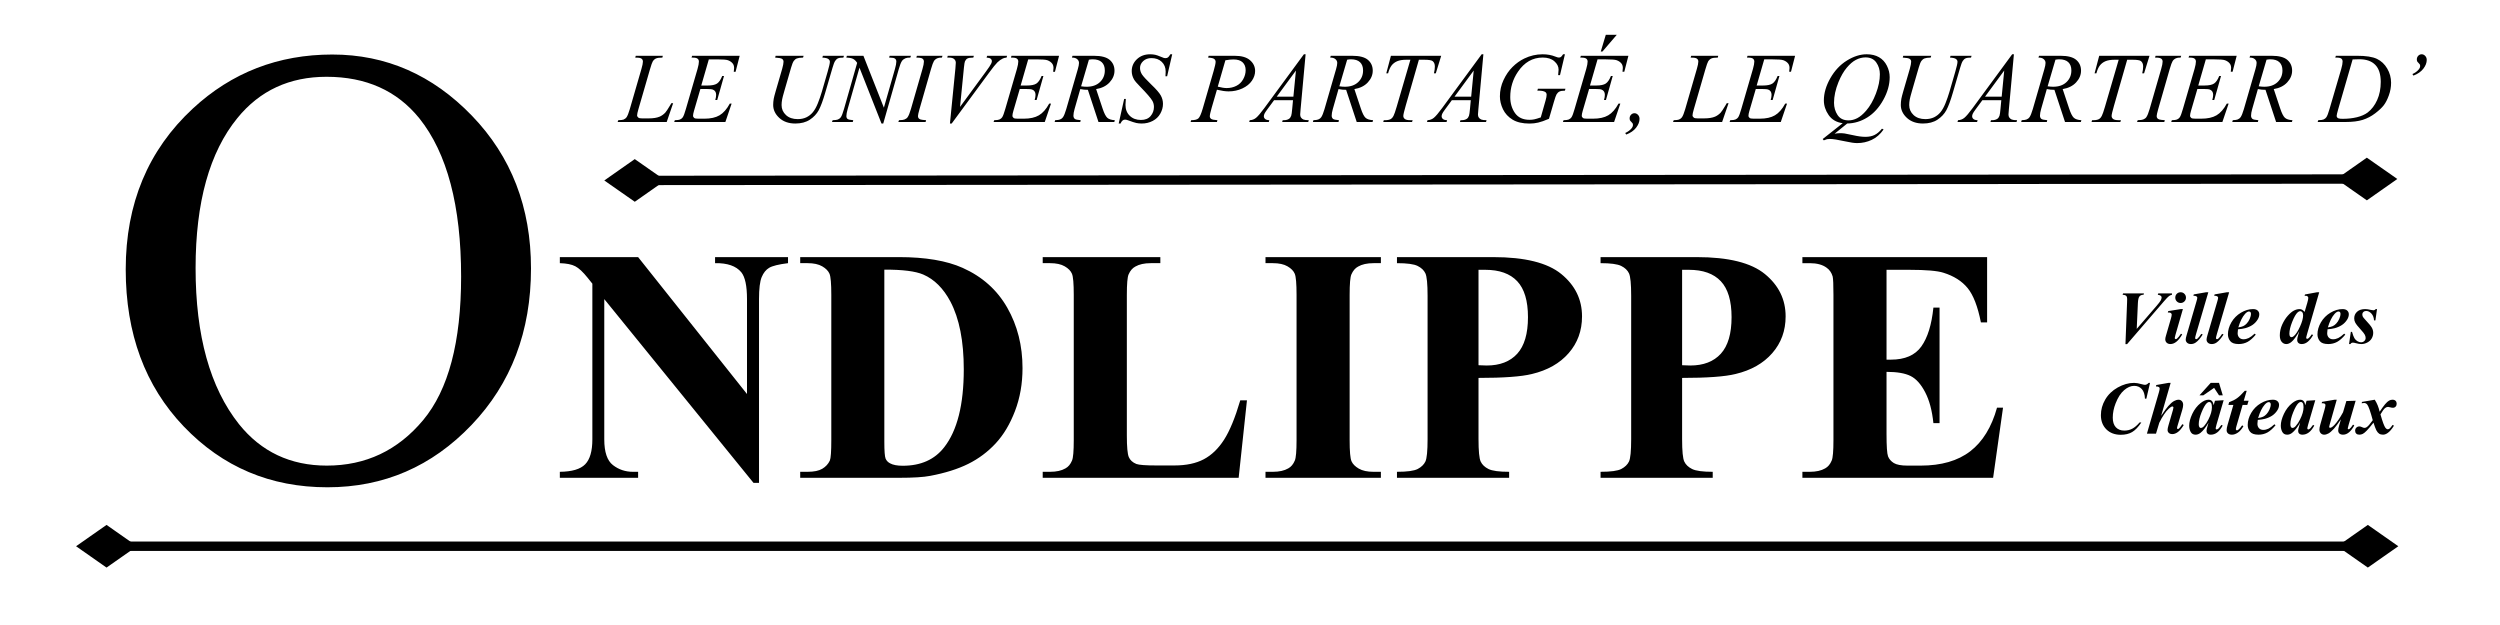 <svg version="1.1" viewBox="0.0 0.0 800.0 200.0" fill="none" stroke="none" stroke-linecap="square" stroke-miterlimit="10" xmlns:xlink="http://www.w3.org/1999/xlink" xmlns="http://www.w3.org/2000/svg"><clipPath id="p.0"><path d="m0 0l800.0 0l0 200.0l-800.0 0l0 -200.0z" clip-rule="nonzero"/></clipPath><g clip-path="url(#p.0)"><path fill="#000000" fill-opacity="0.0" d="m0 0l800.0 0l0 200.0l-800.0 0z" fill-rule="evenodd"/><path fill="#000000" fill-opacity="0.0" d="m24.199 -39.99l775.811 0l0 249.89l-775.811 0z" fill-rule="evenodd"/><path fill="#000000" d="m106.34 17.447q25.781 0 44.672 19.578q18.906 19.578 18.906 48.875q0 30.188 -19.047 50.109q-19.031 19.922 -46.094 19.922q-27.344 0 -45.953 -19.438q-18.594 -19.438 -18.594 -50.297q0 -31.547 21.484 -51.469q18.656 -17.281 44.625 -17.281zm-1.844 7.125q-17.781 0 -28.516 13.188q-13.391 16.406 -13.391 48.047q0 32.422 13.875 49.906q10.641 13.281 28.125 13.281q18.656 0 30.812 -14.547q12.156 -14.562 12.156 -45.906q0 -33.984 -13.375 -50.688q-10.75 -13.281 -29.688 -13.281z" fill-rule="nonzero"/><path fill="#000000" d="m204.196 82.275l34.844 43.812l0 -30.375q0 -6.344 -1.828 -8.594q-2.5 -3.016 -8.391 -2.906l0 -1.938l23.344 0l0 1.938q-4.484 0.562 -6.031 1.484q-1.531 0.906 -2.391 2.969q-0.859 2.047 -0.859 7.047l0 58.797l-1.766 0l-47.75 -58.797l0 44.891q0 6.094 2.781 8.234q2.781 2.141 6.375 2.141l1.672 0l0 1.922l-25.047 0l0 -1.922q5.828 -0.062 8.109 -2.406q2.297 -2.344 2.297 -7.969l0 -49.828l-1.5 -1.875q-2.25 -2.812 -3.969 -3.703q-1.719 -0.891 -4.938 -0.984l0 -1.938l25.047 0zm51.867 70.625l0 -1.922l2.344 0q3.078 0 4.719 -0.969q1.641 -0.969 2.422 -2.625q0.469 -1.094 0.469 -6.562l0 -46.453q0 -5.422 -0.578 -6.766q-0.578 -1.359 -2.328 -2.375q-1.734 -1.016 -4.703 -1.016l-2.344 0l0 -1.938l31.609 0q12.656 0 20.359 3.438q9.438 4.219 14.297 12.766q4.875 8.547 4.875 19.328q0 7.438 -2.406 13.719q-2.391 6.266 -6.188 10.359q-3.797 4.094 -8.781 6.562q-4.969 2.469 -12.156 3.828q-3.172 0.625 -10.0 0.625l-31.609 0zm26.922 -66.609l0 55.094q0 4.375 0.406 5.375q0.422 0.984 1.422 1.5q1.406 0.781 4.062 0.781q8.688 0 13.281 -5.938q6.25 -8.016 6.25 -24.891q0 -13.594 -4.281 -21.719q-3.375 -6.344 -8.688 -8.641q-3.75 -1.609 -12.453 -1.562zm116.039 41.812l-2.656 24.797l-62.703 0l0 -1.922l2.344 0q3.062 0 4.938 -1.094q1.359 -0.734 2.094 -2.5q0.562 -1.25 0.562 -6.562l0 -46.453q0 -5.422 -0.578 -6.766q-0.562 -1.359 -2.312 -2.375q-1.734 -1.016 -4.703 -1.016l-2.344 0l0 -1.938l37.641 0l0 1.938l-3.062 0q-3.078 0 -4.953 1.094q-1.359 0.719 -2.141 2.5q-0.562 1.25 -0.562 6.562l0 44.984q0 5.422 0.625 6.906q0.625 1.484 2.438 2.219q1.312 0.469 6.312 0.469l5.875 0q5.625 0 9.375 -1.984q3.75 -1.984 6.484 -6.25q2.734 -4.266 5.188 -12.609l2.141 0zm42.858 22.875l0 1.922l-36.922 0l0 -1.922l2.344 0q3.062 0 4.938 -1.094q1.359 -0.734 2.094 -2.5q0.562 -1.25 0.562 -6.562l0 -46.453q0 -5.422 -0.578 -6.766q-0.562 -1.359 -2.312 -2.375q-1.734 -1.016 -4.703 -1.016l-2.344 0l0 -1.938l36.922 0l0 1.938l-2.344 0q-3.078 0 -4.953 1.094q-1.359 0.719 -2.141 2.5q-0.562 1.25 -0.562 6.562l0 46.453q0 5.406 0.594 6.766q0.594 1.359 2.344 2.375q1.75 1.016 4.719 1.016l2.344 0zm31.241 -30.047l0 19.578q0 5.719 0.703 7.203q0.703 1.484 2.5 2.375q1.797 0.891 6.594 0.891l0 1.922l-35.891 0l0 -1.922q4.906 0 6.641 -0.906q1.75 -0.922 2.453 -2.375q0.703 -1.469 0.703 -7.188l0 -45.828q0 -5.734 -0.703 -7.219q-0.703 -1.484 -2.484 -2.359q-1.766 -0.891 -6.609 -0.891l0 -1.938l30.781 0q15.203 0 21.812 5.422q6.625 5.422 6.625 13.547q0 6.875 -4.281 11.766q-4.266 4.891 -11.766 6.672q-5.047 1.25 -17.078 1.25zm0 -34.594l0 30.531q1.719 0.094 2.609 0.094q6.344 0 9.781 -3.766q3.438 -3.781 3.438 -11.703q0 -7.859 -3.438 -11.5q-3.438 -3.656 -10.25 -3.656l-2.141 0zm65.15 34.594l0 19.578q0 5.719 0.703 7.203q0.703 1.484 2.5 2.375q1.797 0.891 6.594 0.891l0 1.922l-35.891 0l0 -1.922q4.906 0 6.641 -0.906q1.75 -0.922 2.453 -2.375q0.703 -1.469 0.703 -7.188l0 -45.828q0 -5.734 -0.703 -7.219q-0.703 -1.484 -2.484 -2.359q-1.766 -0.891 -6.609 -0.891l0 -1.938l30.781 0q15.203 0 21.812 5.422q6.625 5.422 6.625 13.547q0 6.875 -4.281 11.766q-4.266 4.891 -11.766 6.672q-5.047 1.25 -17.078 1.25zm0 -34.594l0 30.531q1.719 0.094 2.609 0.094q6.344 0 9.781 -3.766q3.438 -3.781 3.438 -11.703q0 -7.859 -3.438 -11.5q-3.438 -3.656 -10.25 -3.656l-2.141 0zm65.416 0l0 28.75l1.406 0q6.719 0 9.734 -4.219q3.016 -4.219 3.859 -12.438l1.969 0l0 36.969l-1.969 0q-0.625 -6.047 -2.641 -9.891q-2.0 -3.859 -4.656 -5.188q-2.656 -1.328 -7.703 -1.328l0 19.891q0 5.844 0.484 7.141q0.5 1.297 1.844 2.141q1.359 0.828 4.391 0.828l4.219 0q9.891 0 15.844 -4.578q5.969 -4.594 8.578 -13.969l1.922 0l-3.172 22.453l-61.031 0l0 -1.922l2.344 0q3.062 0 4.938 -1.094q1.359 -0.734 2.094 -2.5q0.562 -1.25 0.562 -6.562l0 -46.453q0 -4.797 -0.25 -5.891q-0.531 -1.828 -1.938 -2.812q-1.969 -1.453 -5.406 -1.453l-2.344 0l0 -1.938l59.109 0l0 20.891l-1.984 0q-1.516 -7.656 -4.25 -10.984q-2.734 -3.344 -7.734 -4.906q-2.906 -0.938 -10.938 -0.938l-7.281 0z" fill-rule="nonzero"/><path fill="#000000" fill-opacity="0.0" d="m189.669 -0.677l610.331 0l0 51.937l-610.331 0z" fill-rule="evenodd"/><path fill="#000000" d="m213.341 39.043l-15.703 0l0.219 -0.578q1.25 -0.031 1.672 -0.203q0.656 -0.281 0.969 -0.734q0.484 -0.719 1.031 -2.594l3.734 -12.891q0.469 -1.594 0.469 -2.344q0 -0.594 -0.438 -0.922q-0.422 -0.328 -1.609 -0.328q-0.266 0 -0.422 -0.016l0.188 -0.578l8.641 0l-0.125 0.578q-1.453 0 -2.062 0.281q-0.609 0.281 -1.016 0.922q-0.281 0.422 -0.922 2.625l-3.672 12.672q-0.422 1.438 -0.422 2.0q0 0.375 0.422 0.719q0.266 0.234 1.203 0.234l2.047 0q2.234 0 3.547 -0.562q0.969 -0.422 1.781 -1.266q0.438 -0.469 1.547 -2.328l0.406 -0.703l0.578 0l-2.062 6.016zm13.484 -20.047l-2.422 8.375l1.984 0q2.125 0 3.078 -0.641q0.953 -0.656 1.641 -2.406l0.578 0l-2.172 7.688l-0.625 0q0.281 -0.969 0.281 -1.656q0 -0.672 -0.281 -1.078q-0.266 -0.406 -0.75 -0.594q-0.469 -0.203 -2.0 -0.203l-2.016 0l-2.047 7.016q-0.297 1.016 -0.297 1.547q0 0.406 0.391 0.719q0.266 0.219 1.328 0.219l1.875 0q3.047 0 4.875 -1.078q1.844 -1.078 3.297 -3.75l0.578 0l-2.0 5.891l-16.375 0l0.203 -0.578q1.219 -0.031 1.641 -0.219q0.625 -0.281 0.906 -0.719q0.422 -0.641 1.0 -2.688l3.719 -12.781q0.438 -1.547 0.438 -2.359q0 -0.594 -0.422 -0.922q-0.406 -0.344 -1.609 -0.344l-0.328 0l0.188 -0.578l15.219 0l-1.312 5.109l-0.578 0q0.109 -0.719 0.109 -1.203q0 -0.828 -0.406 -1.391q-0.531 -0.719 -1.547 -1.094q-0.75 -0.281 -3.453 -0.281l-2.688 0zm21.375 -1.141l8.953 0l-0.172 0.578q-1.375 0.031 -1.969 0.266q-0.578 0.219 -1.0 0.797q-0.406 0.578 -0.859 2.141l-2.172 7.5q-0.578 2.0 -0.688 2.625q-0.188 1.0 -0.188 1.859q0 1.891 1.406 3.203q1.406 1.297 3.766 1.297q1.547 0 2.766 -0.578q1.219 -0.594 2.078 -1.641q0.875 -1.062 1.594 -2.859q0.719 -1.812 1.266 -3.656l1.875 -6.469q0.703 -2.422 0.703 -3.156q0 -0.516 -0.484 -0.875q-0.469 -0.375 -1.922 -0.453l0.172 -0.578l6.734 0l-0.172 0.578q-1.188 0 -1.719 0.234q-0.516 0.219 -0.906 0.812q-0.391 0.578 -0.875 2.266l-2.297 7.859q-1.109 3.828 -2.094 5.656q-0.984 1.812 -2.859 3.047q-1.859 1.219 -4.625 1.219q-3.188 0 -5.141 -1.797q-1.953 -1.812 -1.953 -4.141q0 -0.922 0.172 -1.969q0.125 -0.688 0.609 -2.375l2.094 -7.203q0.438 -1.562 0.438 -2.297q0 -0.578 -0.453 -0.891q-0.438 -0.328 -2.234 -0.422l0.156 -0.578zm28.094 0l6.547 16.609l3.547 -12.406q0.438 -1.531 0.438 -2.375q0 -0.578 -0.406 -0.906q-0.406 -0.328 -1.516 -0.328q-0.188 0 -0.391 -0.016l0.172 -0.578l6.812 0l-0.188 0.578q-1.062 -0.016 -1.578 0.219q-0.734 0.328 -1.094 0.844q-0.5 0.734 -1.016 2.562l-4.984 17.469l-0.562 0l-7.047 -17.875l-3.766 13.203q-0.422 1.5 -0.422 2.297q0 0.594 0.375 0.906q0.391 0.297 1.828 0.406l-0.156 0.578l-6.656 0l0.219 -0.578q1.25 -0.031 1.672 -0.219q0.641 -0.281 0.953 -0.734q0.453 -0.688 1.016 -2.656l4.203 -14.734q-0.609 -0.938 -1.312 -1.281q-0.688 -0.359 -2.156 -0.406l0.172 -0.578l5.297 0zm20.062 20.609l-0.172 0.578l-8.719 0l0.219 -0.578q1.312 -0.031 1.734 -0.219q0.688 -0.266 1.016 -0.734q0.516 -0.734 1.062 -2.625l3.688 -12.781q0.469 -1.594 0.469 -2.406q0 -0.406 -0.203 -0.688q-0.203 -0.281 -0.625 -0.422q-0.406 -0.156 -1.609 -0.156l0.188 -0.578l8.188 0l-0.172 0.578q-1.0 -0.016 -1.484 0.219q-0.703 0.312 -1.078 0.891q-0.359 0.578 -0.938 2.562l-3.672 12.781q-0.5 1.766 -0.5 2.25q0 0.391 0.188 0.672q0.203 0.266 0.625 0.422q0.438 0.141 1.797 0.234zm7.625 1.062l1.75 -17.641q0.125 -1.344 0.125 -1.812q0 -0.703 -0.531 -1.172q-0.516 -0.469 -1.641 -0.469l-0.562 0l0.156 -0.578l8.359 0l-0.172 0.578q-1.359 0.016 -1.875 0.281q-0.5 0.266 -0.797 0.906q-0.156 0.344 -0.328 1.953l-1.25 12.641l8.266 -11.281q1.344 -1.828 1.688 -2.547q0.234 -0.484 0.234 -0.844q0 -0.422 -0.359 -0.734q-0.359 -0.312 -1.344 -0.375l0.188 -0.578l6.375 0l-0.156 0.578q-0.766 0.062 -1.219 0.297q-0.859 0.406 -1.719 1.234q-0.844 0.828 -2.688 3.344l-11.938 16.219l-0.562 0zm25.047 -20.531l-2.422 8.375l1.984 0q2.125 0 3.078 -0.641q0.953 -0.656 1.641 -2.406l0.578 0l-2.172 7.688l-0.625 0q0.281 -0.969 0.281 -1.656q0 -0.672 -0.281 -1.078q-0.266 -0.406 -0.75 -0.594q-0.469 -0.203 -2.0 -0.203l-2.016 0l-2.047 7.016q-0.297 1.016 -0.297 1.547q0 0.406 0.391 0.719q0.266 0.219 1.328 0.219l1.875 0q3.047 0 4.875 -1.078q1.844 -1.078 3.297 -3.75l0.578 0l-2.0 5.891l-16.375 0l0.203 -0.578q1.219 -0.031 1.641 -0.219q0.625 -0.281 0.906 -0.719q0.422 -0.641 1.0 -2.688l3.719 -12.781q0.438 -1.547 0.438 -2.359q0 -0.594 -0.422 -0.922q-0.406 -0.344 -1.609 -0.344l-0.328 0l0.188 -0.578l15.219 0l-1.312 5.109l-0.578 0q0.109 -0.719 0.109 -1.203q0 -0.828 -0.406 -1.391q-0.531 -0.719 -1.547 -1.094q-0.75 -0.281 -3.453 -0.281l-2.688 0zm22.484 20.047l-3.391 -10.297q-1.188 0.016 -2.438 -0.234l-1.828 6.406q-0.359 1.25 -0.359 2.109q0 0.656 0.453 1.031q0.344 0.281 1.875 0.406l-0.141 0.578l-8.203 0l0.172 -0.578q1.156 -0.047 1.562 -0.234q0.641 -0.266 0.938 -0.719q0.5 -0.734 1.047 -2.594l3.703 -12.797q0.375 -1.281 0.375 -1.984q0 -0.719 -0.594 -1.219q-0.578 -0.5 -1.672 -0.484l0.188 -0.578l6.906 0q3.469 0 5.0 1.312q1.531 1.312 1.531 3.453q0 2.047 -1.578 3.75q-1.562 1.688 -4.297 2.141l2.062 6.203q0.75 2.281 1.5 2.969q0.75 0.688 2.422 0.781l-0.172 0.578l-5.062 0zm-5.562 -11.422q1.0 0.141 1.781 0.141q2.688 0 4.25 -1.484q1.562 -1.5 1.562 -3.719q0 -1.734 -0.984 -2.656q-0.969 -0.922 -2.922 -0.922q-0.5 0 -1.188 0.125l-2.5 8.516zm12.031 11.906l1.75 -7.859l0.531 0q-0.109 1.141 -0.109 1.891q0 2.141 1.359 3.484q1.375 1.344 3.578 1.344q2.047 0 3.109 -1.25q1.062 -1.266 1.062 -2.906q0 -1.062 -0.484 -1.938q-0.734 -1.297 -3.922 -4.562q-1.547 -1.562 -1.984 -2.328q-0.719 -1.266 -0.719 -2.656q0 -2.219 1.656 -3.797q1.656 -1.578 4.25 -1.578q0.875 0 1.656 0.172q0.484 0.094 1.766 0.625q0.906 0.359 1.0 0.391q0.219 0.047 0.484 0.047q0.453 0 0.781 -0.234q0.328 -0.234 0.766 -1.0l0.594 0l-1.625 7.031l-0.531 0q0.062 -0.938 0.062 -1.516q0 -1.891 -1.25 -3.094q-1.25 -1.203 -3.297 -1.203q-1.625 0 -2.641 0.953q-1.016 0.953 -1.016 2.203q0 1.094 0.641 2.094q0.656 0.984 2.984 3.234q2.344 2.234 3.031 3.5q0.688 1.25 0.688 2.672q0 1.609 -0.859 3.125q-0.844 1.5 -2.438 2.328q-1.594 0.828 -3.484 0.828q-0.938 0 -1.75 -0.172q-0.812 -0.172 -2.594 -0.844q-0.609 -0.234 -1.016 -0.234q-0.922 0 -1.438 1.25l-0.594 0zm28.781 -21.672l8.344 0q3.281 0 4.906 1.422q1.625 1.406 1.625 3.438q0 1.609 -1.031 3.125q-1.031 1.516 -3.062 2.469q-2.031 0.938 -4.391 0.938q-1.469 0 -3.734 -0.531l-1.688 5.781q-0.594 2.062 -0.594 2.719q0 0.5 0.422 0.828q0.422 0.328 2.016 0.422l-0.156 0.578l-8.422 0l0.172 -0.578q1.656 0 2.297 -0.562q0.656 -0.578 1.406 -3.156l3.5 -12.062q0.625 -2.172 0.625 -2.906q0 -0.547 -0.453 -0.906q-0.438 -0.359 -1.953 -0.438l0.172 -0.578zm2.922 9.875q1.766 0.453 2.844 0.453q1.703 0 3.094 -0.703q1.406 -0.703 2.188 -2.109q0.797 -1.406 0.797 -2.922q0 -1.578 -0.969 -2.5q-0.969 -0.922 -2.938 -0.922q-1.062 0 -2.578 0.266l-2.438 8.438zm28.109 -10.359l-1.609 17.625q-0.125 1.234 -0.125 1.625q0 0.625 0.234 0.953q0.297 0.453 0.797 0.672q0.516 0.219 1.719 0.219l-0.172 0.578l-8.344 0l0.172 -0.578l0.359 0q1.016 0 1.656 -0.438q0.453 -0.297 0.703 -0.984q0.172 -0.484 0.328 -2.281l0.25 -2.688l-6.062 0l-2.156 2.922q-0.734 0.984 -0.922 1.422q-0.188 0.422 -0.188 0.797q0 0.5 0.406 0.859q0.406 0.359 1.344 0.391l-0.172 0.578l-6.266 0l0.172 -0.578q1.156 -0.047 2.031 -0.766q0.891 -0.734 2.641 -3.109l12.656 -17.219l0.547 0zm-3.094 5.203l-6.141 8.359l5.328 0l0.812 -8.359zm19.453 16.469l-3.391 -10.297q-1.188 0.016 -2.438 -0.234l-1.828 6.406q-0.359 1.25 -0.359 2.109q0 0.656 0.453 1.031q0.344 0.281 1.875 0.406l-0.141 0.578l-8.203 0l0.172 -0.578q1.156 -0.047 1.562 -0.234q0.641 -0.266 0.938 -0.719q0.5 -0.734 1.047 -2.594l3.703 -12.797q0.375 -1.281 0.375 -1.984q0 -0.719 -0.594 -1.219q-0.578 -0.5 -1.672 -0.484l0.188 -0.578l6.906 0q3.469 0 5.0 1.312q1.531 1.312 1.531 3.453q0 2.047 -1.578 3.75q-1.562 1.688 -4.297 2.141l2.062 6.203q0.75 2.281 1.5 2.969q0.75 0.688 2.422 0.781l-0.172 0.578l-5.062 0zm-5.562 -11.422q1.0 0.141 1.781 0.141q2.688 0 4.25 -1.484q1.562 -1.5 1.562 -3.719q0 -1.734 -0.984 -2.656q-0.969 -0.922 -2.922 -0.922q-0.5 0 -1.188 0.125l-2.5 8.516zm16.5 -9.766l16.094 0l-1.734 5.625l-0.594 0q0.297 -1.234 0.297 -2.203q0 -1.141 -0.703 -1.719q-0.531 -0.438 -2.734 -0.438l-1.672 0l-4.188 14.594q-0.797 2.75 -0.797 3.391q0 0.594 0.5 0.984q0.5 0.375 1.766 0.375l0.719 0l-0.188 0.578l-9.219 0l0.172 -0.578l0.406 0q1.219 0 1.875 -0.391q0.453 -0.266 0.812 -0.953q0.375 -0.703 1.031 -2.953l4.391 -15.047l-1.266 0q-1.828 0 -2.953 0.469q-1.109 0.469 -1.797 1.359q-0.688 0.891 -1.125 2.531l-0.578 0l1.484 -5.625zm29.594 -0.484l-1.609 17.625q-0.125 1.234 -0.125 1.625q0 0.625 0.234 0.953q0.297 0.453 0.797 0.672q0.516 0.219 1.719 0.219l-0.172 0.578l-8.344 0l0.172 -0.578l0.359 0q1.016 0 1.656 -0.438q0.453 -0.297 0.703 -0.984q0.172 -0.484 0.328 -2.281l0.25 -2.688l-6.062 0l-2.156 2.922q-0.734 0.984 -0.922 1.422q-0.188 0.422 -0.188 0.797q0 0.5 0.406 0.859q0.406 0.359 1.344 0.391l-0.172 0.578l-6.266 0l0.172 -0.578q1.156 -0.047 2.031 -0.766q0.891 -0.734 2.641 -3.109l12.656 -17.219l0.547 0zm-3.094 5.203l-6.141 8.359l5.328 0l0.812 -8.359zm29.188 -5.203l-1.578 6.672l-0.594 0q0.141 -1.172 0.141 -1.734q0 -1.531 -1.359 -2.703q-1.344 -1.188 -3.719 -1.188q-4.859 0 -7.938 4.562q-2.453 3.609 -2.453 8.078q0 2.969 1.516 5.125q1.516 2.156 4.672 2.156q0.781 0 1.469 -0.141q0.703 -0.141 2.109 -0.625l1.547 -5.453q0.328 -1.125 0.328 -1.797q0 -0.562 -0.406 -0.859q-0.656 -0.453 -2.125 -0.453l-0.438 0l0.172 -0.609l8.812 0l-0.156 0.609q-1.203 0.016 -1.75 0.281q-0.547 0.266 -0.938 0.906q-0.266 0.422 -0.859 2.453l-1.562 5.359q-2.141 0.922 -3.453 1.219q-1.312 0.312 -2.766 0.312q-3.344 0 -5.422 -1.25q-2.078 -1.266 -3.078 -3.328q-0.984 -2.078 -0.984 -4.125q0 -2.75 1.156 -5.219q1.156 -2.484 2.875 -4.188q1.734 -1.719 3.766 -2.703q2.797 -1.359 5.875 -1.359q2.266 0 4.094 0.75q0.734 0.297 1.078 0.297q0.391 0 0.656 -0.172q0.281 -0.188 0.719 -0.875l0.594 0zm10.438 1.625l-2.422 8.375l1.984 0q2.125 0 3.078 -0.641q0.953 -0.656 1.641 -2.406l0.578 0l-2.172 7.688l-0.625 0q0.281 -0.969 0.281 -1.656q0 -0.672 -0.281 -1.078q-0.266 -0.406 -0.75 -0.594q-0.469 -0.203 -2 -0.203l-2.016 0l-2.047 7.016q-0.297 1.016 -0.297 1.547q0 0.406 0.391 0.719q0.266 0.219 1.328 0.219l1.875 0q3.047 0 4.875 -1.078q1.844 -1.078 3.297 -3.75l0.578 0l-2.0 5.891l-16.375 0l0.203 -0.578q1.219 -0.031 1.641 -0.219q0.625 -0.281 0.906 -0.719q0.422 -0.641 1.0 -2.688l3.719 -12.781q0.438 -1.547 0.438 -2.359q0 -0.594 -0.422 -0.922q-0.406 -0.344 -1.609 -0.344l-0.328 0l0.188 -0.578l15.219 0l-1.312 5.109l-0.578 0q0.109 -0.719 0.109 -1.203q0 -0.828 -0.406 -1.391q-0.531 -0.719 -1.547 -1.094q-0.75 -0.281 -3.453 -0.281l-2.688 0zm6.156 -7.859l-4.594 5.359l-0.531 0l1.609 -5.359l3.516 0zm2.703 31.422q1.172 -0.531 1.906 -1.344q0.562 -0.625 0.562 -1.203q0 -0.281 -0.094 -0.516q-0.062 -0.125 -0.438 -0.5q-0.375 -0.375 -0.422 -0.516q-0.109 -0.266 -0.109 -0.609q0 -0.672 0.453 -1.156q0.469 -0.484 1.094 -0.484q0.641 0 1.125 0.516q0.5 0.516 0.5 1.297q0 1.391 -1.094 2.812q-1.094 1.422 -3.172 2.203l-0.312 -0.5zm31.0 -3.516l-15.703 0l0.219 -0.578q1.25 -0.031 1.672 -0.203q0.656 -0.281 0.969 -0.734q0.484 -0.719 1.031 -2.594l3.734 -12.891q0.469 -1.594 0.469 -2.344q0 -0.594 -0.438 -0.922q-0.422 -0.328 -1.609 -0.328q-0.266 0 -0.422 -0.016l0.188 -0.578l8.641 0l-0.125 0.578q-1.453 0 -2.062 0.281q-0.609 0.281 -1.016 0.922q-0.281 0.422 -0.922 2.625l-3.672 12.672q-0.422 1.438 -0.422 2.0q0 0.375 0.422 0.719q0.266 0.234 1.203 0.234l2.047 0q2.234 0 3.547 -0.562q0.969 -0.422 1.781 -1.266q0.438 -0.469 1.547 -2.328l0.406 -0.703l0.578 0l-2.062 6.016zm13.484 -20.047l-2.422 8.375l1.984 0q2.125 0 3.078 -0.641q0.953 -0.656 1.641 -2.406l0.578 0l-2.172 7.688l-0.625 0q0.281 -0.969 0.281 -1.656q0 -0.672 -0.281 -1.078q-0.266 -0.406 -0.75 -0.594q-0.469 -0.203 -2.0 -0.203l-2.016 0l-2.047 7.016q-0.297 1.016 -0.297 1.547q0 0.406 0.391 0.719q0.266 0.219 1.328 0.219l1.875 0q3.047 0 4.875 -1.078q1.844 -1.078 3.297 -3.75l0.578 0l-2.0 5.891l-16.375 0l0.203 -0.578q1.219 -0.031 1.641 -0.219q0.625 -0.281 0.906 -0.719q0.422 -0.641 1.0 -2.688l3.719 -12.781q0.438 -1.547 0.438 -2.359q0 -0.594 -0.422 -0.922q-0.406 -0.344 -1.609 -0.344l-0.328 0l0.188 -0.578l15.219 0l-1.312 5.109l-0.578 0q0.109 -0.719 0.109 -1.203q0 -0.828 -0.406 -1.391q-0.531 -0.719 -1.547 -1.094q-0.75 -0.281 -3.453 -0.281l-2.688 0zm26.547 20.531l-4.031 3.266q0.953 -0.172 1.766 -0.172q0.781 0 1.438 0.094q0.672 0.094 2.844 0.578q2.188 0.5 3.812 0.5q1.734 0 2.938 -0.609q1.219 -0.594 2.359 -2.0l0.516 0.25q-1.609 2.312 -3.797 3.328q-2.188 1.031 -4.641 1.031q-1.359 0 -3.719 -0.531q-3.609 -0.797 -5.047 -0.797q-0.547 0 -0.891 0.078q-0.344 0.078 -1.031 0.375l-0.359 -0.422l6.406 -5.062q-2.969 -0.406 -4.5 -2.609q-1.531 -2.203 -1.531 -4.703q0 -3.422 2.062 -7.078q2.078 -3.656 5.297 -5.656q3.234 -2.016 6.344 -2.016q2.312 0 3.938 0.938q1.641 0.938 2.531 2.734q0.891 1.781 0.891 3.656q0 3.594 -2.047 7.281q-2.047 3.688 -5.094 5.594q-3.031 1.891 -6.453 1.953zm5.859 -21.156q-1.562 0 -3.062 0.781q-1.484 0.766 -2.953 2.531q-1.469 1.75 -2.641 4.594q-1.422 3.5 -1.422 6.609q0 2.219 1.141 3.938q1.141 1.703 3.5 1.703q1.406 0 2.781 -0.703q1.375 -0.703 2.844 -2.391q1.875 -2.156 3.141 -5.484q1.266 -3.328 1.266 -6.188q0 -2.109 -1.141 -3.75q-1.141 -1.641 -3.453 -1.641zm12.078 -0.516l8.953 0l-0.172 0.578q-1.375 0.031 -1.969 0.266q-0.578 0.219 -1.0 0.797q-0.406 0.578 -0.859 2.141l-2.172 7.5q-0.578 2.0 -0.688 2.625q-0.188 1.0 -0.188 1.859q0 1.891 1.406 3.203q1.406 1.297 3.766 1.297q1.547 0 2.766 -0.578q1.219 -0.594 2.078 -1.641q0.875 -1.062 1.594 -2.859q0.719 -1.812 1.266 -3.656l1.875 -6.469q0.703 -2.422 0.703 -3.156q0 -0.516 -0.484 -0.875q-0.469 -0.375 -1.922 -0.453l0.172 -0.578l6.734 0l-0.172 0.578q-1.188 0 -1.719 0.234q-0.516 0.219 -0.906 0.812q-0.391 0.578 -0.875 2.266l-2.297 7.859q-1.109 3.828 -2.094 5.656q-0.984 1.812 -2.859 3.047q-1.859 1.219 -4.625 1.219q-3.188 0 -5.141 -1.797q-1.953 -1.812 -1.953 -4.141q0 -0.922 0.172 -1.969q0.125 -0.688 0.609 -2.375l2.094 -7.203q0.438 -1.562 0.438 -2.297q0 -0.578 -0.453 -0.891q-0.438 -0.328 -2.234 -0.422l0.156 -0.578zm35.406 -0.484l-1.609 17.625q-0.125 1.234 -0.125 1.625q0 0.625 0.234 0.953q0.297 0.453 0.797 0.672q0.516 0.219 1.719 0.219l-0.172 0.578l-8.344 0l0.172 -0.578l0.359 0q1.016 0 1.656 -0.438q0.453 -0.297 0.703 -0.984q0.172 -0.484 0.328 -2.281l0.25 -2.688l-6.062 0l-2.156 2.922q-0.734 0.984 -0.922 1.422q-0.188 0.422 -0.188 0.797q0 0.5 0.406 0.859q0.406 0.359 1.344 0.391l-0.172 0.578l-6.266 0l0.172 -0.578q1.156 -0.047 2.031 -0.766q0.891 -0.734 2.641 -3.109l12.656 -17.219l0.547 0zm-3.094 5.203l-6.141 8.359l5.328 0l0.812 -8.359zm19.453 16.469l-3.391 -10.297q-1.188 0.016 -2.438 -0.234l-1.828 6.406q-0.359 1.25 -0.359 2.109q0 0.656 0.453 1.031q0.344 0.281 1.875 0.406l-0.141 0.578l-8.203 0l0.172 -0.578q1.156 -0.047 1.562 -0.234q0.641 -0.266 0.938 -0.719q0.5 -0.734 1.047 -2.594l3.703 -12.797q0.375 -1.281 0.375 -1.984q0 -0.719 -0.594 -1.219q-0.578 -0.5 -1.672 -0.484l0.188 -0.578l6.906 0q3.469 0 5.0 1.312q1.531 1.312 1.531 3.453q0 2.047 -1.578 3.75q-1.562 1.688 -4.297 2.141l2.062 6.203q0.75 2.281 1.5 2.969q0.75 0.688 2.422 0.781l-0.172 0.578l-5.062 0zm-5.562 -11.422q1.0 0.141 1.781 0.141q2.688 0 4.25 -1.484q1.562 -1.5 1.562 -3.719q0 -1.734 -0.984 -2.656q-0.969 -0.922 -2.922 -0.922q-0.5 0 -1.188 0.125l-2.5 8.516zm16.5 -9.766l16.094 0l-1.734 5.625l-0.594 0q0.297 -1.234 0.297 -2.203q0 -1.141 -0.703 -1.719q-0.531 -0.438 -2.734 -0.438l-1.672 0l-4.188 14.594q-0.797 2.75 -0.797 3.391q0 0.594 0.5 0.984q0.5 0.375 1.766 0.375l0.719 0l-0.188 0.578l-9.219 0l0.172 -0.578l0.406 0q1.219 0 1.875 -0.391q0.453 -0.266 0.812 -0.953q0.375 -0.703 1.031 -2.953l4.391 -15.047l-1.266 0q-1.828 0 -2.953 0.469q-1.109 0.469 -1.797 1.359q-0.688 0.891 -1.125 2.531l-0.578 0l1.484 -5.625zm21.0 20.609l-0.172 0.578l-8.719 0l0.219 -0.578q1.312 -0.031 1.734 -0.219q0.688 -0.266 1.016 -0.734q0.516 -0.734 1.062 -2.625l3.688 -12.781q0.469 -1.594 0.469 -2.406q0 -0.406 -0.203 -0.688q-0.203 -0.281 -0.625 -0.422q-0.406 -0.156 -1.609 -0.156l0.188 -0.578l8.188 0l-0.172 0.578q-1.0 -0.016 -1.484 0.219q-0.703 0.312 -1.078 0.891q-0.359 0.578 -0.938 2.562l-3.672 12.781q-0.5 1.766 -0.5 2.25q0 0.391 0.188 0.672q0.203 0.266 0.625 0.422q0.438 0.141 1.797 0.234zm13.125 -19.469l-2.422 8.375l1.984 0q2.125 0 3.078 -0.641q0.953 -0.656 1.641 -2.406l0.578 0l-2.172 7.688l-0.625 0q0.281 -0.969 0.281 -1.656q0 -0.672 -0.281 -1.078q-0.266 -0.406 -0.75 -0.594q-0.469 -0.203 -2.0 -0.203l-2.016 0l-2.047 7.016q-0.297 1.016 -0.297 1.547q0 0.406 0.391 0.719q0.266 0.219 1.328 0.219l1.875 0q3.047 0 4.875 -1.078q1.844 -1.078 3.297 -3.75l0.578 0l-2.0 5.891l-16.375 0l0.203 -0.578q1.219 -0.031 1.641 -0.219q0.625 -0.281 0.906 -0.719q0.422 -0.641 1.0 -2.688l3.719 -12.781q0.438 -1.547 0.438 -2.359q0 -0.594 -0.422 -0.922q-0.406 -0.344 -1.609 -0.344l-0.328 0l0.188 -0.578l15.219 0l-1.312 5.109l-0.578 0q0.109 -0.719 0.109 -1.203q0 -0.828 -0.406 -1.391q-0.531 -0.719 -1.547 -1.094q-0.75 -0.281 -3.453 -0.281l-2.688 0zm22.484 20.047l-3.391 -10.297q-1.188 0.016 -2.438 -0.234l-1.828 6.406q-0.359 1.25 -0.359 2.109q0 0.656 0.453 1.031q0.344 0.281 1.875 0.406l-0.141 0.578l-8.203 0l0.172 -0.578q1.156 -0.047 1.562 -0.234q0.641 -0.266 0.938 -0.719q0.5 -0.734 1.047 -2.594l3.703 -12.797q0.375 -1.281 0.375 -1.984q0 -0.719 -0.594 -1.219q-0.578 -0.5 -1.672 -0.484l0.188 -0.578l6.906 0q3.469 0 5.0 1.312q1.531 1.312 1.531 3.453q0 2.047 -1.578 3.75q-1.562 1.688 -4.297 2.141l2.062 6.203q0.75 2.281 1.5 2.969q0.75 0.688 2.422 0.781l-0.172 0.578l-5.062 0zm-5.562 -11.422q1.0 0.141 1.781 0.141q2.688 0 4.25 -1.484q1.562 -1.5 1.562 -3.719q0 -1.734 -0.984 -2.656q-0.969 -0.922 -2.922 -0.922q-0.5 0 -1.188 0.125l-2.5 8.516zm24.5 -9.188l0.188 -0.578l6.766 0q4.297 0 6.359 0.984q2.078 0.984 3.312 3.109q1.234 2.109 1.234 4.531q0 2.078 -0.719 4.047q-0.703 1.953 -1.609 3.141q-0.891 1.172 -2.75 2.594q-1.859 1.422 -4.031 2.109q-2.172 0.672 -5.422 0.672l-8.969 0l0.203 -0.578q1.234 -0.031 1.656 -0.219q0.625 -0.266 0.922 -0.719q0.453 -0.656 1.016 -2.641l3.75 -12.812q0.438 -1.516 0.438 -2.375q0 -0.609 -0.406 -0.938q-0.406 -0.328 -1.594 -0.328l-0.344 0zm5.547 0.594l-4.594 15.859q-0.516 1.781 -0.516 2.203q0 0.25 0.156 0.484q0.172 0.234 0.453 0.312q0.406 0.141 1.312 0.141q2.453 0 4.547 -0.5q2.109 -0.516 3.453 -1.516q1.906 -1.453 3.047 -4.0q1.141 -2.547 1.141 -5.797q0 -3.672 -1.75 -5.453q-1.75 -1.797 -5.109 -1.797q-0.828 0 -2.141 0.062zm19.141 4.672q1.172 -0.516 1.906 -1.344q0.562 -0.625 0.562 -1.188q0 -0.297 -0.094 -0.531q-0.062 -0.125 -0.438 -0.5q-0.375 -0.375 -0.422 -0.516q-0.109 -0.25 -0.109 -0.609q0 -0.672 0.453 -1.156q0.469 -0.484 1.094 -0.484q0.641 0 1.125 0.516q0.5 0.516 0.5 1.297q0 1.391 -1.094 2.812q-1.094 1.422 -3.172 2.203l-0.312 -0.5z" fill-rule="nonzero"/><path fill="#000000" fill-opacity="0.0" d="m24.342 174.797l743.118 0" fill-rule="evenodd"/><path stroke="#000000" stroke-width="3.0" stroke-linejoin="round" stroke-linecap="butt" d="m41.226 174.797l709.348 0" fill-rule="evenodd"/><path fill="#000000" stroke="#000000" stroke-width="3.0" stroke-linecap="butt" d="m41.226 174.797l-7.135 -4.996l-7.135 4.996l7.135 4.996z" fill-rule="evenodd"/><path fill="#000000" stroke="#000000" stroke-width="3.0" stroke-linecap="butt" d="m750.575 174.797l7.135 4.996l7.135 -4.996l-7.135 -4.996z" fill-rule="evenodd"/><path fill="#000000" fill-opacity="0.0" d="m193.378 57.748l573.764 -0.472" fill-rule="evenodd"/><path stroke="#000000" stroke-width="3.0" stroke-linejoin="round" stroke-linecap="butt" d="m210.263 57.734l539.994 -0.445" fill-rule="evenodd"/><path fill="#000000" stroke="#000000" stroke-width="3.0" stroke-linecap="butt" d="m210.263 57.734l-7.139 -4.99l-7.131 5.002l7.139 4.99z" fill-rule="evenodd"/><path fill="#000000" stroke="#000000" stroke-width="3.0" stroke-linecap="butt" d="m750.257 57.289l7.139 4.99l7.131 -5.002l-7.139 -4.99z" fill-rule="evenodd"/><path fill="#000000" fill-opacity="0.0" d="m656.454 67.903l124.535 0l0 95.654l-124.535 0z" fill-rule="evenodd"/><path fill="#000000" d="m680.144 110.129l0.516 -13.281q0.031 -1.172 0.031 -1.219q0 -0.656 -0.312 -0.953q-0.297 -0.312 -1.141 -0.359l0.141 -0.438l6.688 0l-0.125 0.438q-0.859 0 -1.297 0.516q-0.438 0.516 -0.516 2.125l-0.375 8.281l6.203 -7.188q1.203 -1.391 1.484 -1.922q0.281 -0.547 0.281 -0.953q0 -0.297 -0.266 -0.516q-0.25 -0.234 -0.969 -0.344l0.156 -0.438l4.391 0l0 0.438q-0.562 0.141 -0.922 0.406q-0.516 0.391 -1.594 1.641l-11.859 13.766l-0.516 0zm17.648 -16.609q0.734 0 1.219 0.5q0.5 0.5 0.5 1.219q0 0.719 -0.5 1.219q-0.5 0.5 -1.219 0.5q-0.703 0 -1.203 -0.5q-0.5 -0.5 -0.5 -1.219q0 -0.719 0.484 -1.219q0.5 -0.5 1.219 -0.5zm0.734 5.391l-2.406 8.328q-0.203 0.719 -0.203 0.938q0 0.125 0.109 0.234q0.109 0.109 0.219 0.109q0.203 0 0.406 -0.172q0.516 -0.438 1.266 -1.562l0.391 0.234q-1.766 3.078 -3.766 3.078q-0.75 0 -1.203 -0.422q-0.453 -0.438 -0.453 -1.094q0 -0.438 0.203 -1.094l1.625 -5.609q0.234 -0.812 0.234 -1.219q0 -0.25 -0.234 -0.453q-0.219 -0.203 -0.594 -0.203q-0.188 0 -0.422 0.016l0.141 -0.469l3.984 -0.641l0.703 0zm8.137 -5.391l-3.875 13.188q-0.344 1.172 -0.344 1.469q0 0.156 0.094 0.266q0.109 0.094 0.219 0.094q0.219 0 0.406 -0.156q0.562 -0.469 1.25 -1.547l0.453 0.203q-1.109 1.781 -2.188 2.547q-0.734 0.516 -1.562 0.516q-0.781 0 -1.234 -0.406q-0.453 -0.422 -0.453 -1.016q0 -0.438 0.281 -1.391l3.156 -10.812q0.266 -0.891 0.266 -1.172q0 -0.281 -0.25 -0.453q-0.328 -0.234 -1.0 -0.203l0.125 -0.438l3.953 -0.688l0.703 0zm6.668 0l-3.875 13.188q-0.344 1.172 -0.344 1.469q0 0.156 0.094 0.266q0.109 0.094 0.219 0.094q0.219 0 0.406 -0.156q0.562 -0.469 1.25 -1.547l0.453 0.203q-1.109 1.781 -2.188 2.547q-0.734 0.516 -1.562 0.516q-0.781 0 -1.234 -0.406q-0.453 -0.422 -0.453 -1.016q0 -0.438 0.281 -1.391l3.156 -10.812q0.266 -0.891 0.266 -1.172q0 -0.281 -0.25 -0.453q-0.328 -0.234 -1.0 -0.203l0.125 -0.438l3.953 -0.688l0.703 0zm2.824 11.859q-0.109 0.75 -0.109 1.25q0 0.875 0.516 1.406q0.516 0.531 1.359 0.531q0.828 0 1.656 -0.391q0.828 -0.406 1.906 -1.406l0.359 0.312q-1.344 1.625 -2.625 2.328q-1.281 0.688 -2.828 0.688q-1.953 0 -2.703 -0.938q-0.75 -0.938 -0.75 -2.172q0 -1.922 1.109 -3.844q1.125 -1.922 3.047 -3.078q1.938 -1.156 3.875 -1.156q0.984 0 1.484 0.469q0.516 0.469 0.516 1.172q0 0.859 -0.5 1.672q-0.672 1.094 -1.703 1.781q-1.031 0.672 -2.312 1.016q-0.859 0.234 -2.297 0.359zm0.109 -0.609q1.031 -0.156 1.594 -0.422q0.578 -0.266 1.109 -0.844q0.547 -0.578 0.938 -1.453q0.406 -0.891 0.406 -1.672q0 -0.328 -0.188 -0.516q-0.172 -0.188 -0.453 -0.188q-0.562 0 -1.266 0.781q-1.281 1.438 -2.141 4.312zm25.887 -11.25l-3.812 13.109q-0.359 1.234 -0.359 1.484q0 0.125 0.094 0.219q0.094 0.094 0.203 0.094q0.188 0 0.453 -0.188q0.438 -0.328 1.047 -1.25l0.422 0.219q-1.641 2.891 -3.625 2.891q-0.703 0 -1.094 -0.359q-0.375 -0.375 -0.375 -0.953q0 -0.547 0.312 -1.578l0.344 -1.188q-1.469 2.594 -2.547 3.438q-0.812 0.641 -1.594 0.641q-0.875 0 -1.484 -0.719q-0.594 -0.719 -0.594 -2.078q0 -1.75 0.766 -3.453q0.781 -1.703 1.797 -2.828q1.016 -1.141 1.922 -1.625q0.922 -0.484 1.812 -0.484q0.469 0 0.812 0.188q0.359 0.188 0.828 0.703l0.859 -2.922q0.312 -1.078 0.312 -1.547q0 -0.281 -0.219 -0.484q-0.203 -0.203 -0.547 -0.203q-0.172 0 -0.406 0.047l0.109 -0.469l3.859 -0.703l0.703 0zm-5.156 7.422q0 -0.719 -0.281 -1.047q-0.281 -0.328 -0.656 -0.328q-0.375 0 -0.812 0.391q-0.828 0.75 -1.734 3.016q-0.906 2.266 -0.906 3.812q0 0.562 0.188 0.844q0.203 0.266 0.453 0.266q0.406 0 0.812 -0.375q1.0 -0.891 1.969 -3.062q0.969 -2.172 0.969 -3.516zm7.812 4.438q-0.109 0.75 -0.109 1.25q0 0.875 0.516 1.406q0.516 0.531 1.359 0.531q0.828 0 1.656 -0.391q0.828 -0.406 1.906 -1.406l0.359 0.312q-1.344 1.625 -2.625 2.328q-1.281 0.688 -2.828 0.688q-1.953 0 -2.703 -0.938q-0.75 -0.938 -0.75 -2.172q0 -1.922 1.109 -3.844q1.125 -1.922 3.047 -3.078q1.938 -1.156 3.875 -1.156q0.984 0 1.484 0.469q0.516 0.469 0.516 1.172q0 0.859 -0.5 1.672q-0.672 1.094 -1.703 1.781q-1.031 0.672 -2.312 1.016q-0.859 0.234 -2.297 0.359zm0.109 -0.609q1.031 -0.156 1.594 -0.422q0.578 -0.266 1.109 -0.844q0.547 -0.578 0.938 -1.453q0.406 -0.891 0.406 -1.672q0 -0.328 -0.188 -0.516q-0.172 -0.188 -0.453 -0.188q-0.562 0 -1.266 0.781q-1.281 1.438 -2.141 4.312zm15.73 -5.859l-0.516 3.609l-0.438 0q-0.094 -1.406 -0.859 -2.203q-0.766 -0.812 -1.656 -0.812q-0.531 0 -0.891 0.312q-0.344 0.312 -0.344 0.766q0 0.375 0.141 0.703q0.156 0.328 0.688 0.891q1.859 1.984 2.25 2.734q0.406 0.75 0.406 1.609q0 0.922 -0.469 1.75q-0.469 0.828 -1.406 1.328q-0.938 0.5 -1.938 0.5q-0.688 0 -1.672 -0.266q-0.656 -0.188 -0.984 -0.188q-0.297 0 -0.469 0.094q-0.156 0.078 -0.359 0.359l-0.438 0l0.578 -3.906l0.375 0q0.406 1.422 0.766 2.031q0.359 0.594 0.953 0.953q0.609 0.359 1.156 0.359q0.641 0 1.062 -0.406q0.422 -0.406 0.422 -0.969q0 -0.547 -0.281 -1.062q-0.266 -0.516 -1.266 -1.609q-1.375 -1.484 -1.797 -2.297q-0.312 -0.578 -0.312 -1.328q0 -1.266 0.922 -2.109q0.922 -0.844 2.578 -0.844q0.734 0 1.781 0.25q0.531 0.125 0.844 0.125q0.469 0 0.75 -0.375l0.422 0z" fill-rule="nonzero"/><path fill="#000000" d="m688.007 122.52l-1.172 5.047l-0.453 0q-0.078 -2.062 -1.016 -3.078q-0.938 -1.016 -2.438 -1.016q-1.609 0 -3.219 1.391q-1.609 1.375 -2.719 4.219q-0.906 2.312 -0.906 4.562q0 2.016 0.984 3.078q1.0 1.062 2.719 1.062q1.406 0 2.547 -0.609q1.156 -0.609 2.328 -1.984l0.562 0q-1.453 2.188 -2.938 3.062q-1.484 0.875 -3.625 0.875q-2.875 0 -4.625 -1.734q-1.75 -1.75 -1.75 -4.547q0 -2.625 1.391 -5.0q1.391 -2.391 4.0 -3.859q2.625 -1.469 5.219 -1.469q0.984 0 2.453 0.422q0.75 0.203 1.047 0.203q0.578 0 1.172 -0.625l0.438 0zm6.602 0l-3.047 10.547q1.578 -2.328 2.297 -3.141q1.062 -1.188 1.828 -1.594q0.766 -0.422 1.469 -0.422q0.609 0 1.031 0.453q0.422 0.438 0.422 1.188q0 0.641 -0.281 1.594l-1.484 4.984q-0.203 0.656 -0.203 0.875q0 0.109 0.078 0.203q0.094 0.078 0.203 0.078q0.141 0 0.281 -0.109q0.375 -0.297 0.797 -0.938q0.094 -0.172 0.328 -0.5l0.469 0.266q-1.016 1.656 -1.922 2.281q-0.891 0.625 -1.703 0.625q-0.734 0 -1.141 -0.375q-0.406 -0.375 -0.406 -0.938q0 -0.516 0.281 -1.469l1.453 -4.984q0.141 -0.516 0.141 -0.75q0 -0.141 -0.109 -0.234q-0.094 -0.094 -0.219 -0.094q-0.422 0 -1.156 0.703q-1.531 1.438 -3.047 4.516l-1.047 3.484l-2.906 0l3.844 -13.25q0.234 -0.844 0.234 -1.203q0 -0.297 -0.234 -0.453q-0.312 -0.219 -0.938 -0.188l0.078 -0.469l3.906 -0.688l0.703 0zm16.957 5.547l-2.281 7.797l-0.234 0.953q-0.031 0.172 -0.031 0.25q0 0.141 0.094 0.25q0.109 0.109 0.219 0.109q0.234 0 0.672 -0.375q0.172 -0.156 0.844 -1.078l0.406 0.203q-0.828 1.531 -1.781 2.234q-0.938 0.688 -2.016 0.688q-0.672 0 -1.031 -0.344q-0.344 -0.344 -0.344 -0.875q0 -0.453 0.375 -1.703l0.281 -0.953q-1.359 2.344 -2.609 3.312q-0.734 0.562 -1.547 0.562q-1.078 0 -1.562 -0.875q-0.484 -0.891 -0.484 -2.016q0 -1.641 1.0 -3.781q1.016 -2.141 2.656 -3.438q1.344 -1.078 2.531 -1.078q0.656 0 1.047 0.375q0.406 0.375 0.594 1.391l0.422 -1.438l2.781 -0.172zm-3.75 2.234q0 -0.953 -0.297 -1.375q-0.203 -0.297 -0.578 -0.297q-0.359 0 -0.75 0.359q-0.781 0.719 -1.688 2.938q-0.906 2.219 -0.906 3.844q0 0.625 0.203 0.906q0.203 0.266 0.453 0.266q0.531 0 1.062 -0.609q0.781 -0.875 1.391 -2.125q1.109 -2.203 1.109 -3.906zm-0.391 -7.781l2.656 0l1.203 3.984l-1.203 0l-1.562 -2.391l-3.453 2.391l-1.234 0l3.594 -3.984zm11.516 2.531l-0.938 3.188l1.547 0l-0.422 1.344l-1.5 0l-1.969 6.797q-0.188 0.625 -0.188 0.953q0 0.156 0.109 0.266q0.109 0.109 0.234 0.109q0.203 0 0.406 -0.156q0.547 -0.406 1.266 -1.438l0.406 0.266q-0.812 1.406 -1.781 2.062q-0.969 0.656 -1.906 0.656q-0.797 0 -1.25 -0.406q-0.438 -0.406 -0.438 -1.031q0 -0.672 0.312 -1.734l1.844 -6.344l-1.594 0l0.234 -0.875q1.5 -0.547 2.531 -1.281q1.031 -0.734 2.484 -2.375l0.609 0zm3.543 9.328q-0.109 0.75 -0.109 1.25q0 0.875 0.516 1.406q0.516 0.531 1.359 0.531q0.828 0 1.656 -0.391q0.828 -0.406 1.906 -1.406l0.359 0.312q-1.344 1.625 -2.625 2.328q-1.281 0.688 -2.828 0.688q-1.953 0 -2.703 -0.938q-0.75 -0.938 -0.75 -2.172q0 -1.922 1.109 -3.844q1.125 -1.922 3.047 -3.078q1.938 -1.156 3.875 -1.156q0.984 0 1.484 0.469q0.516 0.469 0.516 1.172q0 0.859 -0.5 1.672q-0.672 1.094 -1.703 1.781q-1.031 0.672 -2.312 1.016q-0.859 0.234 -2.297 0.359zm0.109 -0.609q1.031 -0.156 1.594 -0.422q0.578 -0.266 1.109 -0.844q0.547 -0.578 0.938 -1.453q0.406 -0.891 0.406 -1.672q0 -0.328 -0.188 -0.516q-0.172 -0.188 -0.453 -0.188q-0.562 0 -1.266 0.781q-1.281 1.438 -2.141 4.312zm18.293 -5.703l-2.281 7.797l-0.234 0.953q-0.031 0.172 -0.031 0.25q0 0.141 0.094 0.25q0.109 0.109 0.219 0.109q0.234 0 0.672 -0.375q0.172 -0.156 0.844 -1.078l0.406 0.203q-0.828 1.531 -1.781 2.234q-0.938 0.688 -2.016 0.688q-0.672 0 -1.031 -0.344q-0.344 -0.344 -0.344 -0.875q0 -0.453 0.375 -1.703l0.281 -0.953q-1.359 2.344 -2.609 3.312q-0.734 0.562 -1.547 0.562q-1.078 0 -1.562 -0.875q-0.484 -0.891 -0.484 -2.016q0 -1.641 1.0 -3.781q1.016 -2.141 2.656 -3.438q1.344 -1.078 2.531 -1.078q0.656 0 1.047 0.375q0.406 0.375 0.594 1.391l0.422 -1.438l2.781 -0.172zm-3.75 2.234q0 -0.953 -0.297 -1.375q-0.203 -0.297 -0.578 -0.297q-0.359 0 -0.75 0.359q-0.781 0.719 -1.688 2.938q-0.906 2.219 -0.906 3.844q0 0.625 0.203 0.906q0.203 0.266 0.453 0.266q0.531 0 1.062 -0.609q0.781 -0.875 1.391 -2.125q1.109 -2.203 1.109 -3.906zm10.625 -2.391l-2.266 7.969q-0.172 0.547 -0.172 0.75q0 0.109 0.078 0.172q0.094 0.094 0.234 0.094q0.531 0 1.438 -0.969q1.281 -1.391 2.703 -4.0l1.062 -3.594l2.969 -0.094l-2.25 7.734q-0.281 0.984 -0.281 1.125q0 0.094 0.078 0.188q0.094 0.094 0.188 0.094q0.172 0 0.328 -0.141q0.422 -0.328 1.109 -1.359l0.391 0.281q-1.625 2.938 -3.578 2.938q-0.734 0 -1.156 -0.359q-0.406 -0.375 -0.406 -0.984q0 -0.625 0.297 -1.594l0.578 -1.984q-1.531 2.219 -2.219 2.984q-1.062 1.156 -1.781 1.547q-0.719 0.391 -1.375 0.391q-0.625 0 -1.078 -0.453q-0.438 -0.469 -0.438 -1.172q0 -0.594 0.281 -1.594l1.328 -4.688q0.328 -1.156 0.328 -1.547q0 -0.188 -0.094 -0.312q-0.094 -0.141 -0.312 -0.219q-0.219 -0.078 -0.797 -0.078l0.109 -0.438l4.0 -0.688l0.703 0zm8.066 0.703l4.094 -0.703q1.109 1.734 1.562 3.844q1.156 -1.703 1.734 -2.391q0.781 -0.906 1.297 -1.172q0.516 -0.281 1.078 -0.281q0.656 0 1.0 0.359q0.344 0.344 0.344 0.938q0 0.562 -0.344 0.922q-0.344 0.359 -0.859 0.359q-0.375 0 -0.875 -0.141q-0.484 -0.141 -0.672 -0.141q-0.484 0 -0.938 0.359q-0.609 0.484 -1.5 2.047q1.0 3.516 1.594 4.297q0.359 0.453 0.719 0.453q0.312 0 0.531 -0.156q0.344 -0.25 1.047 -1.234l0.422 0.25q-1.031 1.672 -2.016 2.344q-0.75 0.531 -1.484 0.531q-0.75 0 -1.25 -0.328q-0.5 -0.344 -0.891 -1.094q-0.375 -0.766 -0.906 -2.422q-1.375 1.75 -2.156 2.547q-0.766 0.797 -1.281 1.047q-0.516 0.25 -1.109 0.25q-0.609 0 -0.969 -0.344q-0.359 -0.359 -0.359 -0.922q0 -0.594 0.391 -0.984q0.391 -0.391 0.984 -0.391q0.312 0 0.719 0.188q0.578 0.281 0.844 0.281q0.344 0 0.609 -0.141q0.344 -0.172 0.891 -0.766q0.328 -0.359 1.203 -1.547q-1.125 -4.172 -1.75 -4.984q-0.406 -0.531 -1.016 -0.531q-0.312 0 -0.766 0.094l0.078 -0.438z" fill-rule="nonzero"/></g></svg>